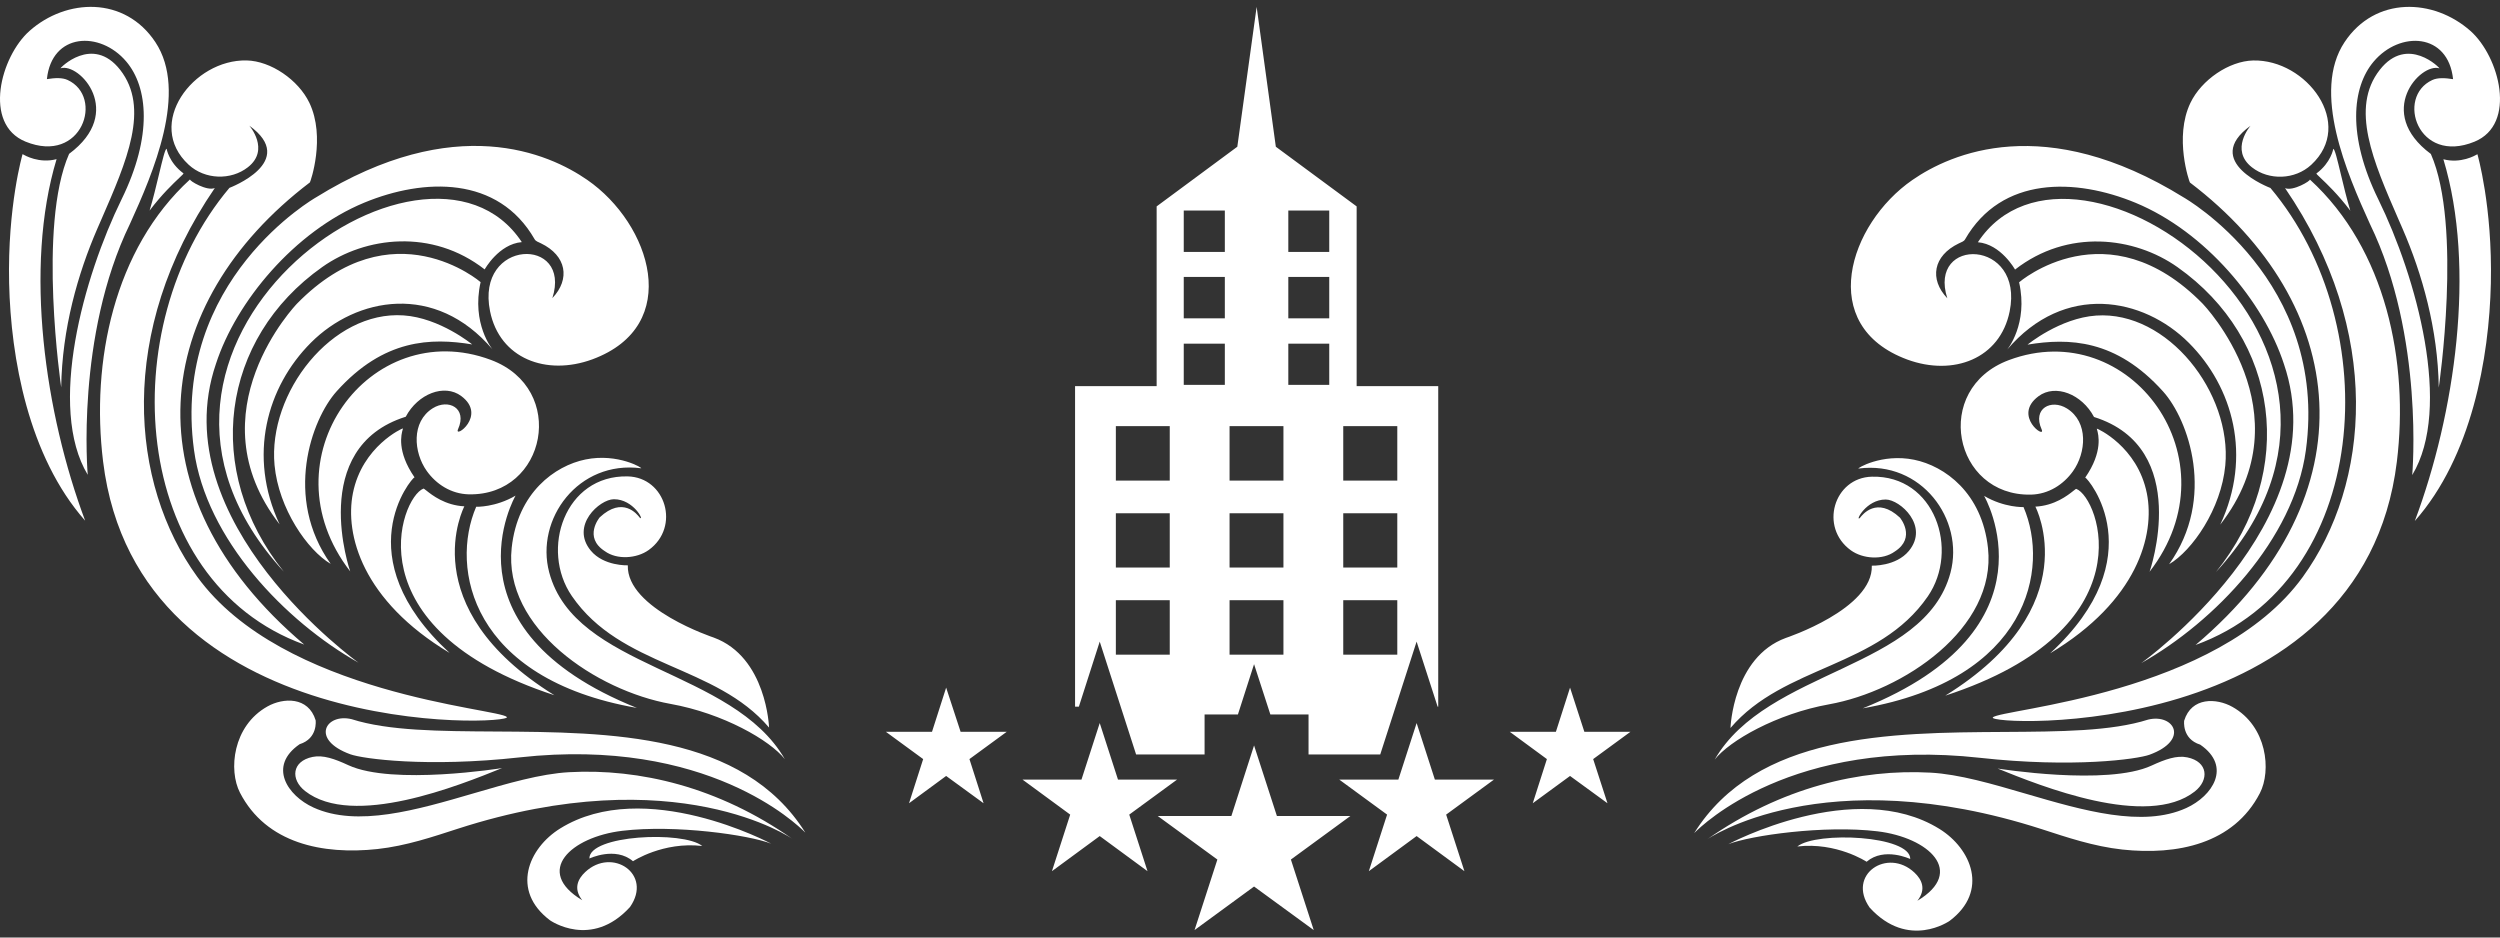 <svg width="120" height="45" viewBox="0 0 120 45" fill="none" xmlns="http://www.w3.org/2000/svg">
<rect x="0" y="0" width="120" height="45" fill="#333333" stroke="none"/>
<path fill-rule="evenodd" clip-rule="evenodd" d="M6.06 2.953C4.801 1.466 2.482 1.569 2.251 3.798C2.648 3.735 2.993 3.721 3.248 3.84C5.007 4.65 3.941 7.908 1.225 6.798C-0.829 5.958 0.025 2.718 1.418 1.483C3.184 -0.082 5.989 -0.195 7.46 2.026C9.034 4.402 7.353 8.295 6.237 10.748C3.62 16.139 4.211 22.79 4.211 22.79C2.269 19.57 4.007 13.296 5.837 9.564C7.333 6.515 7.103 4.183 6.06 2.953ZM2.908 3.278C2.847 3.297 4.435 1.648 5.768 3.352C7.198 5.185 6.092 7.722 4.86 10.546C4.798 10.688 4.736 10.83 4.673 10.974C3.733 13.141 2.98 15.782 2.937 18.593C2.937 18.593 1.796 10.84 3.317 7.385C6.014 5.385 3.815 2.995 2.908 3.278ZM14.875 8.755C7.244 14.555 6.047 23.704 14.604 30.94C6.199 27.889 5.408 15.671 11.012 9.018C11.012 9.018 14.355 7.757 11.966 6.031C11.966 6.031 12.979 7.184 11.898 8.028C11.084 8.664 9.838 8.629 9.055 7.906C6.938 5.952 9.275 2.841 11.841 2.901C12.997 2.928 14.32 3.83 14.85 4.934C15.646 6.594 14.898 8.738 14.875 8.755ZM25.663 11.486C23.912 8.433 20.353 8.542 17.483 9.728C14.139 11.111 11.337 14.471 10.364 17.468C7.78 25.069 17.211 31.811 17.211 31.811C13.684 29.822 9.894 25.877 9.312 21.6C8.203 13.434 15.167 9.475 15.167 9.475C21.843 5.341 26.35 7.363 28.186 8.633C31.241 10.742 32.817 15.629 28.432 17.249C26.219 18.059 23.983 17.21 23.523 14.942C22.814 11.448 27.468 11.333 26.513 14.31C27.386 13.392 27.192 12.269 25.963 11.678C25.834 11.616 25.717 11.581 25.663 11.486ZM7.998 7.143C7.998 7.143 8.106 7.8 8.801 8.317C8.835 8.322 8.757 8.395 8.602 8.541C8.316 8.811 7.77 9.327 7.18 10.108C7.348 9.552 7.503 8.909 7.633 8.365C7.8 7.67 7.928 7.135 7.998 7.143ZM1.082 7.398C1.082 7.398 1.086 7.4 1.093 7.404C1.188 7.459 1.881 7.86 2.716 7.639C1.14 12.852 2.164 19.862 4.087 24.993C1.361 21.909 0.517 17.171 0.438 13.589C0.356 9.892 1.083 7.399 1.083 7.399C1.083 7.398 1.082 7.398 1.082 7.398ZM9.124 8.609L9.123 8.61L9.124 8.609ZM9.465 27.681C13.569 33.339 23.966 34.01 24.329 34.416C24.683 34.811 6.601 35.67 4.948 22.15C4.363 17.372 5.466 11.951 9.123 8.61C9.068 8.668 9.932 9.187 10.311 9.025C5.604 15.902 6.228 23.219 9.465 27.681ZM15.47 12.816C10.591 16.26 9.726 22.586 13.624 27.441C3.672 16.61 20.431 4.635 25.047 11.621C23.937 11.714 23.264 12.932 23.264 12.932C20.739 10.964 17.545 11.351 15.47 12.816ZM14.924 16.449C12.809 18.567 11.88 21.88 13.422 25.17C9.235 19.782 14.255 14.576 14.255 14.576C18.84 9.889 23.069 13.542 23.069 13.542C22.62 15.546 23.641 16.771 23.641 16.771C20.888 13.54 17.105 14.264 14.924 16.449ZM19.372 15.139C21.116 15.258 22.665 16.532 22.665 16.532C20.691 16.208 18.423 16.262 16.16 18.782C14.943 20.136 13.611 23.888 15.873 27.067C14.762 26.414 13.374 24.417 13.178 22.326C12.854 18.857 15.933 14.901 19.372 15.139ZM21.988 20.597C21.765 21.095 23.404 19.952 22.14 19.01C21.327 18.403 20.055 18.907 19.476 20.003C14.739 21.491 16.81 27.427 16.81 27.427C12.639 22.039 17.752 15.103 23.561 17.275C27.267 18.659 26.222 23.81 22.5 23.728C21.651 23.708 20.937 23.24 20.485 22.607C19.852 21.719 19.731 20.247 20.774 19.595C21.521 19.128 22.442 19.585 21.988 20.597ZM19.341 20.562C19.344 20.565 19.339 20.583 19.33 20.615C19.269 20.828 19.031 21.658 19.897 22.911C19.766 22.938 16.554 26.706 21.581 31.341C17.388 28.823 16.543 25.661 16.94 23.67C17.39 21.413 19.329 20.547 19.341 20.562ZM28.103 22.055C29.663 21.735 30.895 22.492 30.77 22.477C27.76 22.083 25.683 24.917 26.362 27.474C27.599 32.129 35.154 32.079 37.672 36.439C36.959 35.532 34.706 34.24 32.184 33.787C28.64 33.151 24.145 30.159 24.561 26.294C24.846 23.644 26.635 22.355 28.103 22.055ZM30.712 24.853C30.944 25.036 30.415 23.956 29.464 23.963C28.784 23.968 27.366 25.228 28.357 26.429C28.98 27.181 30.135 27.136 30.135 27.136C30.069 29.218 34.259 30.603 34.259 30.603C36.801 31.536 36.915 34.923 36.915 34.923C34.336 31.895 29.813 32.048 27.449 28.61C25.914 26.377 27.112 22.797 30.13 22.867C31.955 22.91 32.67 25.297 31.137 26.401C30.566 26.812 29.615 26.881 29.032 26.456C27.986 25.785 28.786 24.833 28.786 24.833C29.897 23.797 30.59 24.695 30.698 24.835C30.706 24.845 30.711 24.852 30.712 24.853ZM22.289 24.304C22.289 24.304 19.755 29.124 26.611 33.371C16.841 30.184 19.216 23.878 20.325 23.453C20.34 23.447 20.388 23.486 20.468 23.549C20.737 23.762 21.361 24.257 22.289 24.304ZM22.857 24.325C22.857 24.325 23.774 24.361 24.747 23.79C24.747 23.79 21.051 30.158 30.569 33.98C22.609 32.588 21.589 27.269 22.857 24.325ZM21.973 39.78C20.798 40.16 19.495 40.604 18.117 40.754C15.487 41.038 12.778 40.487 11.519 38.05C10.961 36.972 11.166 34.844 12.839 33.909C13.598 33.484 14.799 33.429 15.15 34.572C15.15 34.572 15.271 35.444 14.382 35.722C12.852 36.775 13.796 38.192 15.049 38.762C17.142 39.715 19.994 38.881 22.738 38.079C24.363 37.604 25.951 37.14 27.32 37.065C30.679 36.881 34.481 37.768 38.039 40.269C38.039 40.269 32.48 36.388 21.973 39.78ZM38.656 39.964L38.657 39.965C38.657 39.965 38.648 39.957 38.632 39.942C38.275 39.591 33.96 35.357 24.946 36.354C20.497 36.845 17.407 36.422 16.813 36.205C14.873 35.496 15.644 34.22 16.88 34.521C18.641 35.082 21.106 35.097 23.782 35.113C29.277 35.146 35.658 35.185 38.656 39.964ZM14.642 37.968C13.943 37.419 13.997 36.538 15.005 36.332C15.507 36.229 16.058 36.422 16.718 36.728C18.85 37.714 24.1 36.868 24.1 36.868C22.046 37.699 16.928 39.766 14.642 37.968ZM37.019 40.498C35.961 40.079 32.416 39.572 29.865 39.879C27.41 40.175 25.618 41.815 27.948 43.211C27.506 42.65 27.744 42.184 28.091 41.858C29.378 40.65 31.349 41.951 30.239 43.538C28.382 45.575 26.398 44.173 26.398 44.173C24.503 42.743 25.363 40.714 26.887 39.767C30.947 37.249 37.006 40.49 37.019 40.498ZM33.708 40.607C31.824 40.388 30.384 41.339 30.384 41.339C29.535 40.615 28.291 41.209 28.291 41.209C28.269 40.076 32.788 39.87 33.708 40.607ZM63.059 44.644L60.195 42.553L57.338 44.644L58.434 41.258L55.57 39.167H59.106L60.195 35.781L61.291 39.167H64.82L61.963 41.258L63.059 44.644ZM61.24 7.043L65.119 9.907V18.534H69.035V33.919H69.006L67.997 30.797L66.251 36.215H62.81V34.294H60.977L60.195 31.88L59.42 34.294H57.82V36.215H54.533L52.787 30.797L51.786 33.919H51.603V18.534H55.519V9.907L59.391 7.043L60.319 0.33L61.24 7.043ZM78.262 35.126L76.472 36.436L77.159 38.556L75.362 37.246L73.572 38.556L74.251 36.436L72.469 35.126H74.683L75.362 33.006L76.049 35.126H78.262ZM42.522 35.126H44.736L45.415 33.006L46.109 35.126H48.323L46.533 36.436L47.212 38.556L45.415 37.246L43.633 38.556L44.312 36.436L42.522 35.126ZM58.792 10.105H56.82V12.093H58.792V10.105ZM63.804 10.105H61.839V12.093H63.804V10.105ZM58.792 13.293H56.82V15.28H58.792V13.293ZM63.804 13.293H61.839V15.28H63.804V13.293ZM58.792 16.495H56.82V18.475H58.792V16.495ZM63.804 16.495H61.839V18.475H63.804V16.495ZM56.148 20.455H53.561V23.068H56.148V20.455ZM61.605 20.455H59.019V23.068H61.605V20.455ZM67.07 20.455H64.476V23.068H67.07V20.455ZM56.148 24.636H53.561V27.242H56.148V24.636ZM61.605 24.636H59.019V27.242H61.605V24.636ZM67.07 24.636H64.476V27.242H67.07V24.636ZM56.148 28.81H53.561V31.423H56.148V28.81ZM61.605 28.81H59.019V31.423H61.605V28.81ZM67.07 28.81H64.476V31.423H67.07V28.81ZM51.91 37.422L52.787 34.706L53.664 37.422H56.498L54.204 39.101L55.081 41.817L52.787 40.131L50.493 41.817L51.37 39.101L49.083 37.422H51.91ZM67.121 37.422L67.998 34.706L68.874 37.422H71.709L69.415 39.101L70.292 41.817L67.998 40.131L65.704 41.817L66.58 39.101L64.286 37.422H67.121Z" fill="white"/>
<path fill-rule="evenodd" clip-rule="evenodd" d="M113.937 2.955C112.893 4.186 112.663 6.519 114.159 9.569C115.99 13.303 117.729 19.581 115.787 22.803C115.787 22.803 116.378 16.148 113.759 10.754C112.642 8.3 110.961 4.404 112.536 2.027C114.007 -0.196 116.814 -0.082 118.581 1.484C119.975 2.719 120.829 5.962 118.774 6.802C116.057 7.913 114.99 4.653 116.749 3.842C117.005 3.723 117.35 3.737 117.748 3.8C117.516 1.569 115.196 1.466 113.937 2.955ZM117.09 3.28C116.183 2.997 113.983 5.388 116.681 7.39C118.202 10.846 117.061 18.604 117.061 18.604C117.018 15.792 116.265 13.149 115.324 10.98C115.262 10.837 115.199 10.694 115.137 10.552C113.905 7.726 112.798 5.188 114.228 3.354C115.562 1.649 117.151 3.299 117.09 3.28ZM105.116 8.76C105.093 8.743 104.344 6.598 105.141 4.937C105.671 3.832 106.995 2.93 108.151 2.903C110.719 2.843 113.058 5.955 110.939 7.911C110.156 8.634 108.909 8.669 108.095 8.033C107.013 7.188 108.027 6.035 108.027 6.035C105.636 7.761 108.981 9.023 108.981 9.023C114.588 15.681 113.797 27.905 105.387 30.959C113.949 23.718 112.752 14.564 105.116 8.76ZM94.321 11.493C94.267 11.588 94.15 11.622 94.022 11.684C92.792 12.276 92.598 13.399 93.471 14.318C92.515 11.34 97.172 11.455 96.463 14.951C96.002 17.221 93.765 18.07 91.551 17.259C87.164 15.638 88.74 10.749 91.797 8.638C93.634 7.367 98.144 5.344 104.824 9.481C104.824 9.481 111.792 13.442 110.682 21.612C110.1 25.892 106.308 29.839 102.779 31.83C102.779 31.83 112.215 25.084 109.63 17.478C108.656 14.48 105.852 11.117 102.506 9.734C99.635 8.547 96.074 8.438 94.321 11.493ZM112.362 8.37C112.493 8.914 112.647 9.557 112.815 10.114C112.225 9.332 111.679 8.816 111.393 8.546C111.238 8.4 111.16 8.326 111.194 8.322C111.889 7.804 111.997 7.147 111.997 7.147C112.067 7.139 112.195 7.674 112.362 8.37ZM118.916 7.403C118.916 7.403 119.643 9.898 119.561 13.597C119.482 17.181 118.638 21.922 115.911 25.008C117.835 19.874 118.86 12.859 117.282 7.644C118.118 7.864 118.811 7.463 118.906 7.408C118.913 7.404 118.917 7.402 118.917 7.402C118.917 7.402 118.917 7.402 118.916 7.403ZM109.683 9.03C110.062 9.192 110.927 8.673 110.872 8.615C114.53 11.958 115.634 17.382 115.049 22.163C113.395 35.691 95.302 34.831 95.656 34.436C96.02 34.03 106.423 33.359 110.53 27.698C113.768 23.233 114.392 15.911 109.683 9.03ZM96.722 12.94C96.722 12.94 96.048 11.721 94.938 11.627C99.557 4.637 116.326 16.62 106.367 27.457C110.269 22.599 109.403 16.27 104.52 12.823C102.444 11.357 99.249 10.97 96.722 12.94ZM96.344 16.781C96.344 16.781 97.366 15.555 96.917 13.55C96.917 13.55 101.148 9.894 105.736 14.585C105.736 14.585 110.76 19.794 106.57 25.185C108.113 21.893 107.183 18.578 105.067 16.459C102.885 14.272 99.099 13.547 96.344 16.781ZM100.617 15.147C104.057 14.91 107.139 18.868 106.814 22.339C106.618 24.431 105.229 26.429 104.117 27.083C106.381 23.902 105.048 20.148 103.83 18.793C101.565 16.271 99.296 16.217 97.322 16.542C97.322 16.542 98.872 15.267 100.617 15.147ZM97.998 20.61C97.544 19.596 98.466 19.139 99.214 19.607C100.257 20.259 100.136 21.732 99.502 22.62C99.05 23.254 98.336 23.722 97.487 23.742C93.762 23.824 92.717 18.67 96.425 17.285C102.237 15.112 107.354 22.052 103.18 27.443C103.18 27.443 105.253 21.504 100.513 20.015C99.933 18.918 98.66 18.414 97.846 19.021C96.582 19.963 98.222 21.107 97.998 20.61ZM103.05 23.684C103.447 25.676 102.602 28.84 98.406 31.36C103.436 26.722 100.222 22.952 100.091 22.924C100.958 21.671 100.72 20.84 100.659 20.627C100.65 20.595 100.644 20.577 100.647 20.574C100.659 20.559 102.6 21.425 103.05 23.684ZM91.88 22.068C93.349 22.369 95.139 23.658 95.424 26.309C95.84 30.176 91.343 33.171 87.797 33.807C85.274 34.261 83.019 35.553 82.305 36.46C84.825 32.098 92.385 32.148 93.623 27.49C94.302 24.932 92.223 22.096 89.212 22.49C89.087 22.506 90.319 21.748 91.88 22.068ZM89.269 24.867C89.271 24.866 89.276 24.86 89.283 24.85C89.391 24.71 90.085 23.811 91.197 24.847C91.197 24.847 91.997 25.8 90.951 26.472C90.367 26.897 89.415 26.828 88.844 26.417C87.31 25.312 88.025 22.923 89.852 22.881C92.872 22.81 94.07 26.393 92.535 28.627C90.169 32.066 85.644 31.914 83.063 34.944C83.063 34.944 83.177 31.554 85.72 30.621C85.72 30.621 89.912 29.235 89.847 27.152C89.847 27.152 91.003 27.197 91.626 26.444C92.617 25.243 91.198 23.982 90.518 23.977C89.567 23.97 89.037 25.05 89.269 24.867ZM99.519 23.563C99.599 23.499 99.648 23.461 99.663 23.467C100.772 23.892 103.149 30.202 93.373 33.391C100.234 29.141 97.698 24.319 97.698 24.319C98.626 24.271 99.251 23.776 99.519 23.563ZM89.412 34C98.936 30.175 95.238 23.803 95.238 23.803C96.212 24.376 97.129 24.34 97.129 24.34C98.398 27.285 97.377 32.607 89.412 34ZM98.014 39.803C87.501 36.41 81.938 40.292 81.938 40.292C85.498 37.79 89.302 36.903 92.664 37.087C94.034 37.162 95.622 37.626 97.249 38.102C99.994 38.904 102.848 39.739 104.942 38.785C106.196 38.214 107.141 36.797 105.61 35.743C104.72 35.465 104.84 34.593 104.84 34.593C105.192 33.449 106.393 33.504 107.153 33.929C108.827 34.864 109.032 36.993 108.474 38.072C107.214 40.511 104.503 41.062 101.872 40.778C100.494 40.628 99.189 40.184 98.014 39.803ZM81.321 39.988C84.32 35.206 90.706 35.167 96.203 35.133C98.881 35.117 101.348 35.102 103.11 34.541C104.347 34.24 105.118 35.517 103.177 36.227C102.583 36.444 99.491 36.867 95.039 36.375C86.02 35.378 81.703 39.614 81.345 39.965C81.329 39.981 81.32 39.989 81.32 39.989L81.321 39.988ZM95.886 36.89C95.886 36.89 101.139 37.736 103.272 36.749C103.933 36.444 104.483 36.25 104.986 36.353C105.995 36.559 106.048 37.441 105.349 37.991C103.061 39.789 97.941 37.722 95.886 36.89ZM93.097 39.79C94.622 40.737 95.482 42.768 93.586 44.199C93.586 44.199 91.601 45.602 89.743 43.564C88.632 41.976 90.604 40.674 91.892 41.883C92.239 42.209 92.477 42.676 92.035 43.237C94.367 41.839 92.573 40.199 90.117 39.903C87.565 39.596 84.017 40.103 82.959 40.521C82.972 40.514 89.035 37.271 93.097 39.79ZM91.692 41.233C91.692 41.233 90.447 40.639 89.597 41.364C89.597 41.364 88.156 40.412 86.272 40.631C87.192 39.893 91.714 40.1 91.692 41.233Z" fill="white"/>
</svg>
